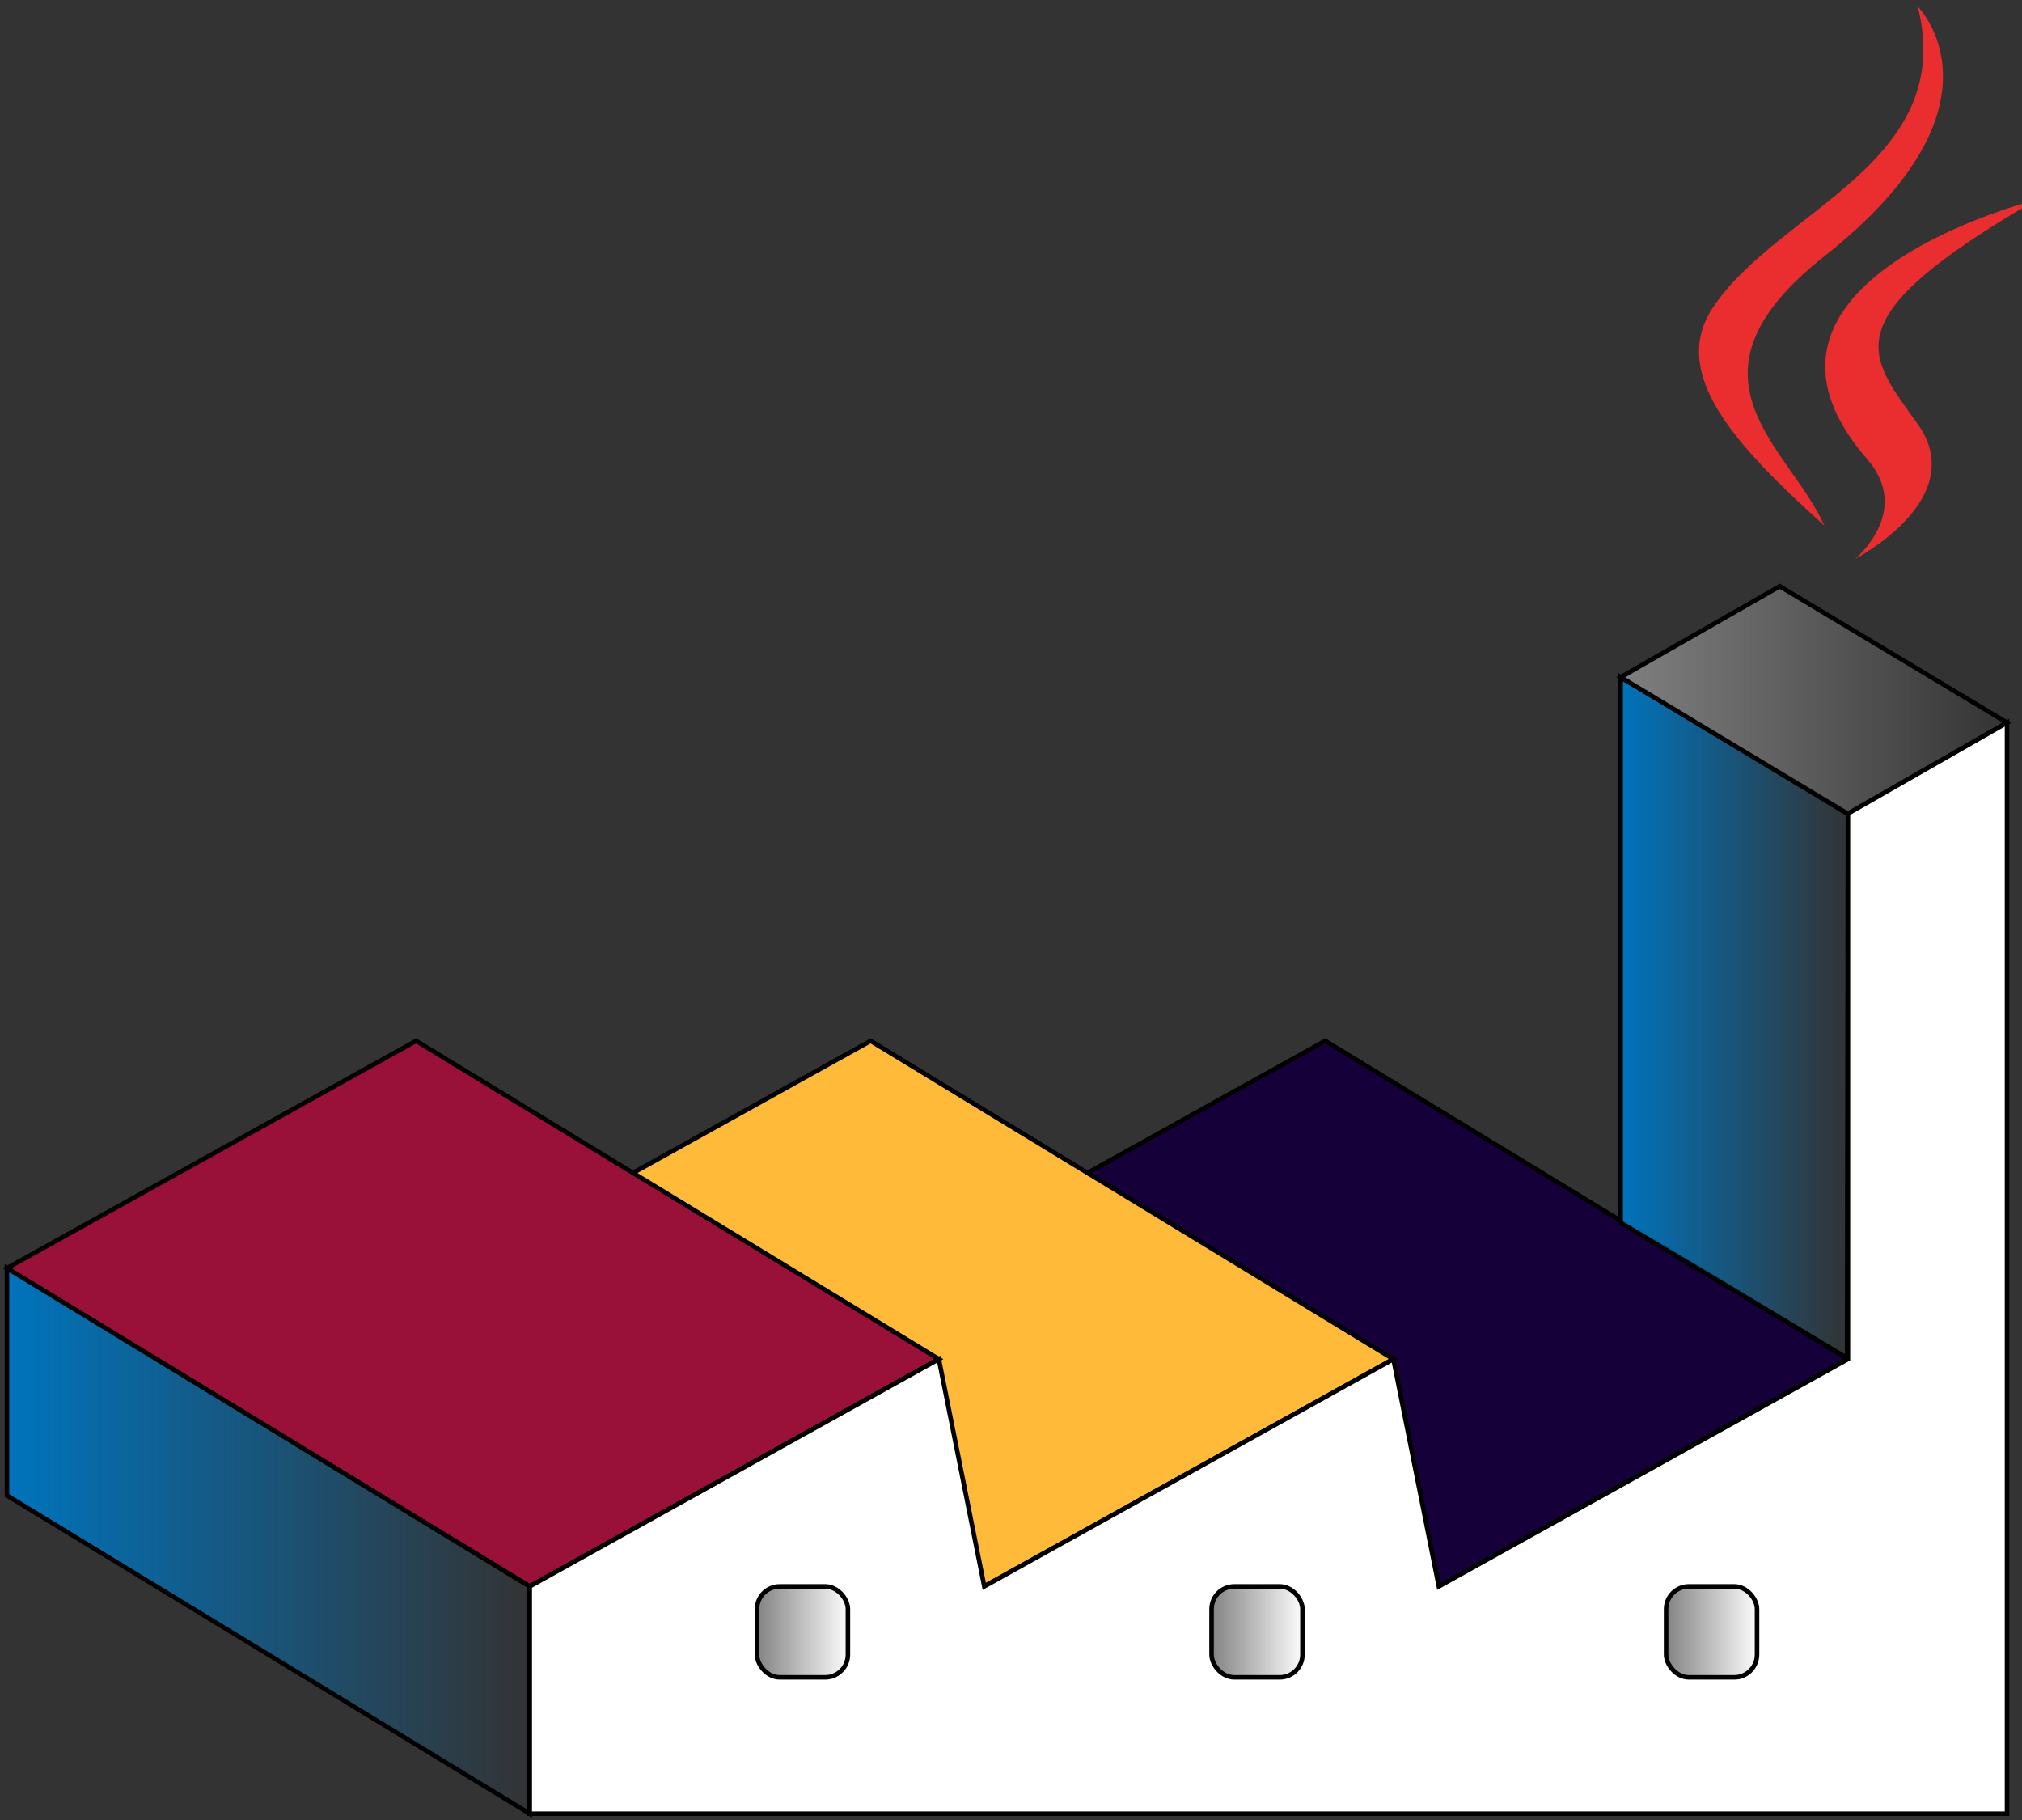 <?xml version="1.0" encoding="UTF-8" standalone="no"?>
<svg
   viewBox="206 266 444.831 400.415"
   version="1.1"
   id="svg60"
   sodipodi:docname="Plantuml_Logo.svg"
   width="444.831"
   height="400.415"
   inkscape:version="1.2.2 (b0a8486541, 2022-12-01)"
   xmlns:inkscape="http://www.inkscape.org/namespaces/inkscape"
   xmlns:sodipodi="http://sodipodi.sourceforge.net/DTD/sodipodi-0.dtd"
   xmlns="http://www.w3.org/2000/svg"
   xmlns:svg="http://www.w3.org/2000/svg">
  <rect x="206" y="266" width="444.831" height="400.415" fill="#333333" stroke="none"/>
  <sodipodi:namedview
     id="namedview62"
     pagecolor="#ffffff"
     bordercolor="#666666"
     borderopacity="1.0"
     inkscape:showpageshadow="2"
     inkscape:pageopacity="0.0"
     inkscape:pagecheckerboard="0"
     inkscape:deskcolor="#d1d1d1"
     showgrid="false"
     inkscape:zoom="1.6525"
     inkscape:cx="398.18457"
     inkscape:cy="201.51286"
     inkscape:window-width="2560"
     inkscape:window-height="1375"
     inkscape:window-x="1080"
     inkscape:window-y="165"
     inkscape:window-maximized="1"
     inkscape:current-layer="svg60" />
  <defs
     id="defs32">
    <linearGradient
       id="c"
       x1="-750.5"
       x2="-729.5"
       y1="319.06"
       y2="319.06"
       gradientTransform="translate(1104.2,304.47)"
       gradientUnits="userSpaceOnUse">
      <stop
         stop-color="gray"
         offset="0"
         id="stop2" />
      <stop
         stop-color="gray"
         stop-opacity="0"
         offset="1"
         id="stop4" />
    </linearGradient>
    <linearGradient
       id="a"
       x1="-621.5"
       x2="-600.5"
       y1="348.3"
       y2="348.3"
       gradientTransform="translate(1075.2,275.22)"
       gradientUnits="userSpaceOnUse">
      <stop
         stop-color="gray"
         offset="0"
         id="stop7" />
      <stop
         stop-color="gray"
         stop-opacity="0"
         offset="1"
         id="stop9" />
    </linearGradient>
    <linearGradient
       id="b"
       x1="-521.5"
       x2="-500.5"
       y1="348.3"
       y2="348.3"
       gradientTransform="translate(1075.2,275.22)"
       gradientUnits="userSpaceOnUse">
      <stop
         stop-color="gray"
         offset="0"
         id="stop12" />
      <stop
         stop-color="gray"
         stop-opacity="0"
         offset="1"
         id="stop14" />
    </linearGradient>
    <linearGradient
       id="e"
       x1="-560.5"
       x2="-474.5"
       y1="114.1"
       y2="114.1"
       gradientTransform="translate(1104.2,304.47)"
       gradientUnits="userSpaceOnUse">
      <stop
         stop-color="gray"
         offset="0"
         id="stop17" />
      <stop
         stop-color="gray"
         stop-opacity="0"
         offset="1"
         id="stop19" />
    </linearGradient>
    <linearGradient
       id="d"
       x1="188.68"
       x2="304.68"
       y1="603.53"
       y2="603.53"
       gradientUnits="userSpaceOnUse">
      <stop
         stop-color="#0074bd"
         offset="0"
         id="stop22" />
      <stop
         stop-color="#0074bd"
         stop-opacity="0"
         offset="1"
         id="stop24" />
    </linearGradient>
    <linearGradient
       id="f"
       x1="543.68"
       x2="594.68"
       y1="488.42"
       y2="488.42"
       gradientUnits="userSpaceOnUse">
      <stop
         stop-color="#0074bd"
         offset="0"
         id="stop27" />
      <stop
         stop-color="#0074bd"
         stop-opacity="0"
         offset="1"
         id="stop29" />
    </linearGradient>
  </defs>
  <g
     id="g58"
     transform="translate(18.357,1.433)">
    <path
       d="m 479.18,493.53 115,70 -90,50 -115,-70 z"
       fill="#16003a"
       stroke="#000000"
       id="path34" />
    <path
       d="m 379.18,493.53 115,70 -90,50 -115,-70 z"
       fill="#ffba39"
       stroke="#000000"
       id="path36" />
    <path
       d="m 279.18,493.53 115,70 -90,50 -115,-70 z"
       fill="#991039"
       stroke="#000000"
       id="path38" />
    <path
       d="m 594,563.3 -49.822,-29.778 v -120 l 50,30 -0.178,119.78 z"
       fill="url(#f)"
       stroke="#000000"
       id="path40"
       style="fill:url(#f)" />
    <path
       d="m 594.18,443.63 35,-20.1 -50,-30 -35,20 z"
       fill="url(#e)"
       stroke="#000000"
       id="path42"
       style="fill:url(#e)" />
    <path
       d="m 189.18,543.53 115,70 v 50 l -115,-70 z"
       fill="url(#d)"
       stroke="#000000"
       id="path44"
       style="fill:url(#d)" />
    <path
       d="m 304.18,663.53 v -50 l 90,-50 10,50 90,-50 10,50 90,-50 v -120 l 35,-20 v 240 z"
       fill="#ffffff"
       stroke="#000000"
       id="path46" />
    <path
       d="m 598.39,365.54 c 10.048,11.566 -2.634,21.965 -2.634,21.965 0,0 25.497,-13.16 13.79,-29.648 -10.938,-15.369 -19.324,-23.003 26.076,-49.333 0,0 -71.267,17.795 -37.232,57.016 z"
       clip-rule="evenodd"
       fill="#ea2d2e"
       fill-rule="evenodd"
       id="path48" />
    <path
       d="m 609.54,266 c 0,0 21.628,21.64 -20.52,54.906 -33.798,26.696 -7.705,41.912 -0.011,59.305 -19.73,-17.8 -34.203,-33.472 -24.496,-48.056 C 578.768,310.75 618.264,300.369 609.54,266 Z"
       clip-rule="evenodd"
       fill="#ea2d2e"
       fill-rule="evenodd"
       id="path50" />
    <rect
       x="354.18"
       y="613.53"
       width="20"
       height="20"
       ry="5"
       fill="url(#c)"
       stroke="#000000"
       id="rect52"
       style="fill:url(#c)" />
    <rect
       x="554.18"
       y="613.53"
       width="20"
       height="20"
       ry="5"
       fill="url(#b)"
       stroke="#000000"
       id="rect54"
       style="fill:url(#b)" />
    <rect
       x="454.18"
       y="613.53"
       width="20"
       height="20"
       ry="5"
       fill="url(#a)"
       stroke="#000000"
       id="rect56"
       style="fill:url(#a)" />
  </g>
</svg>
